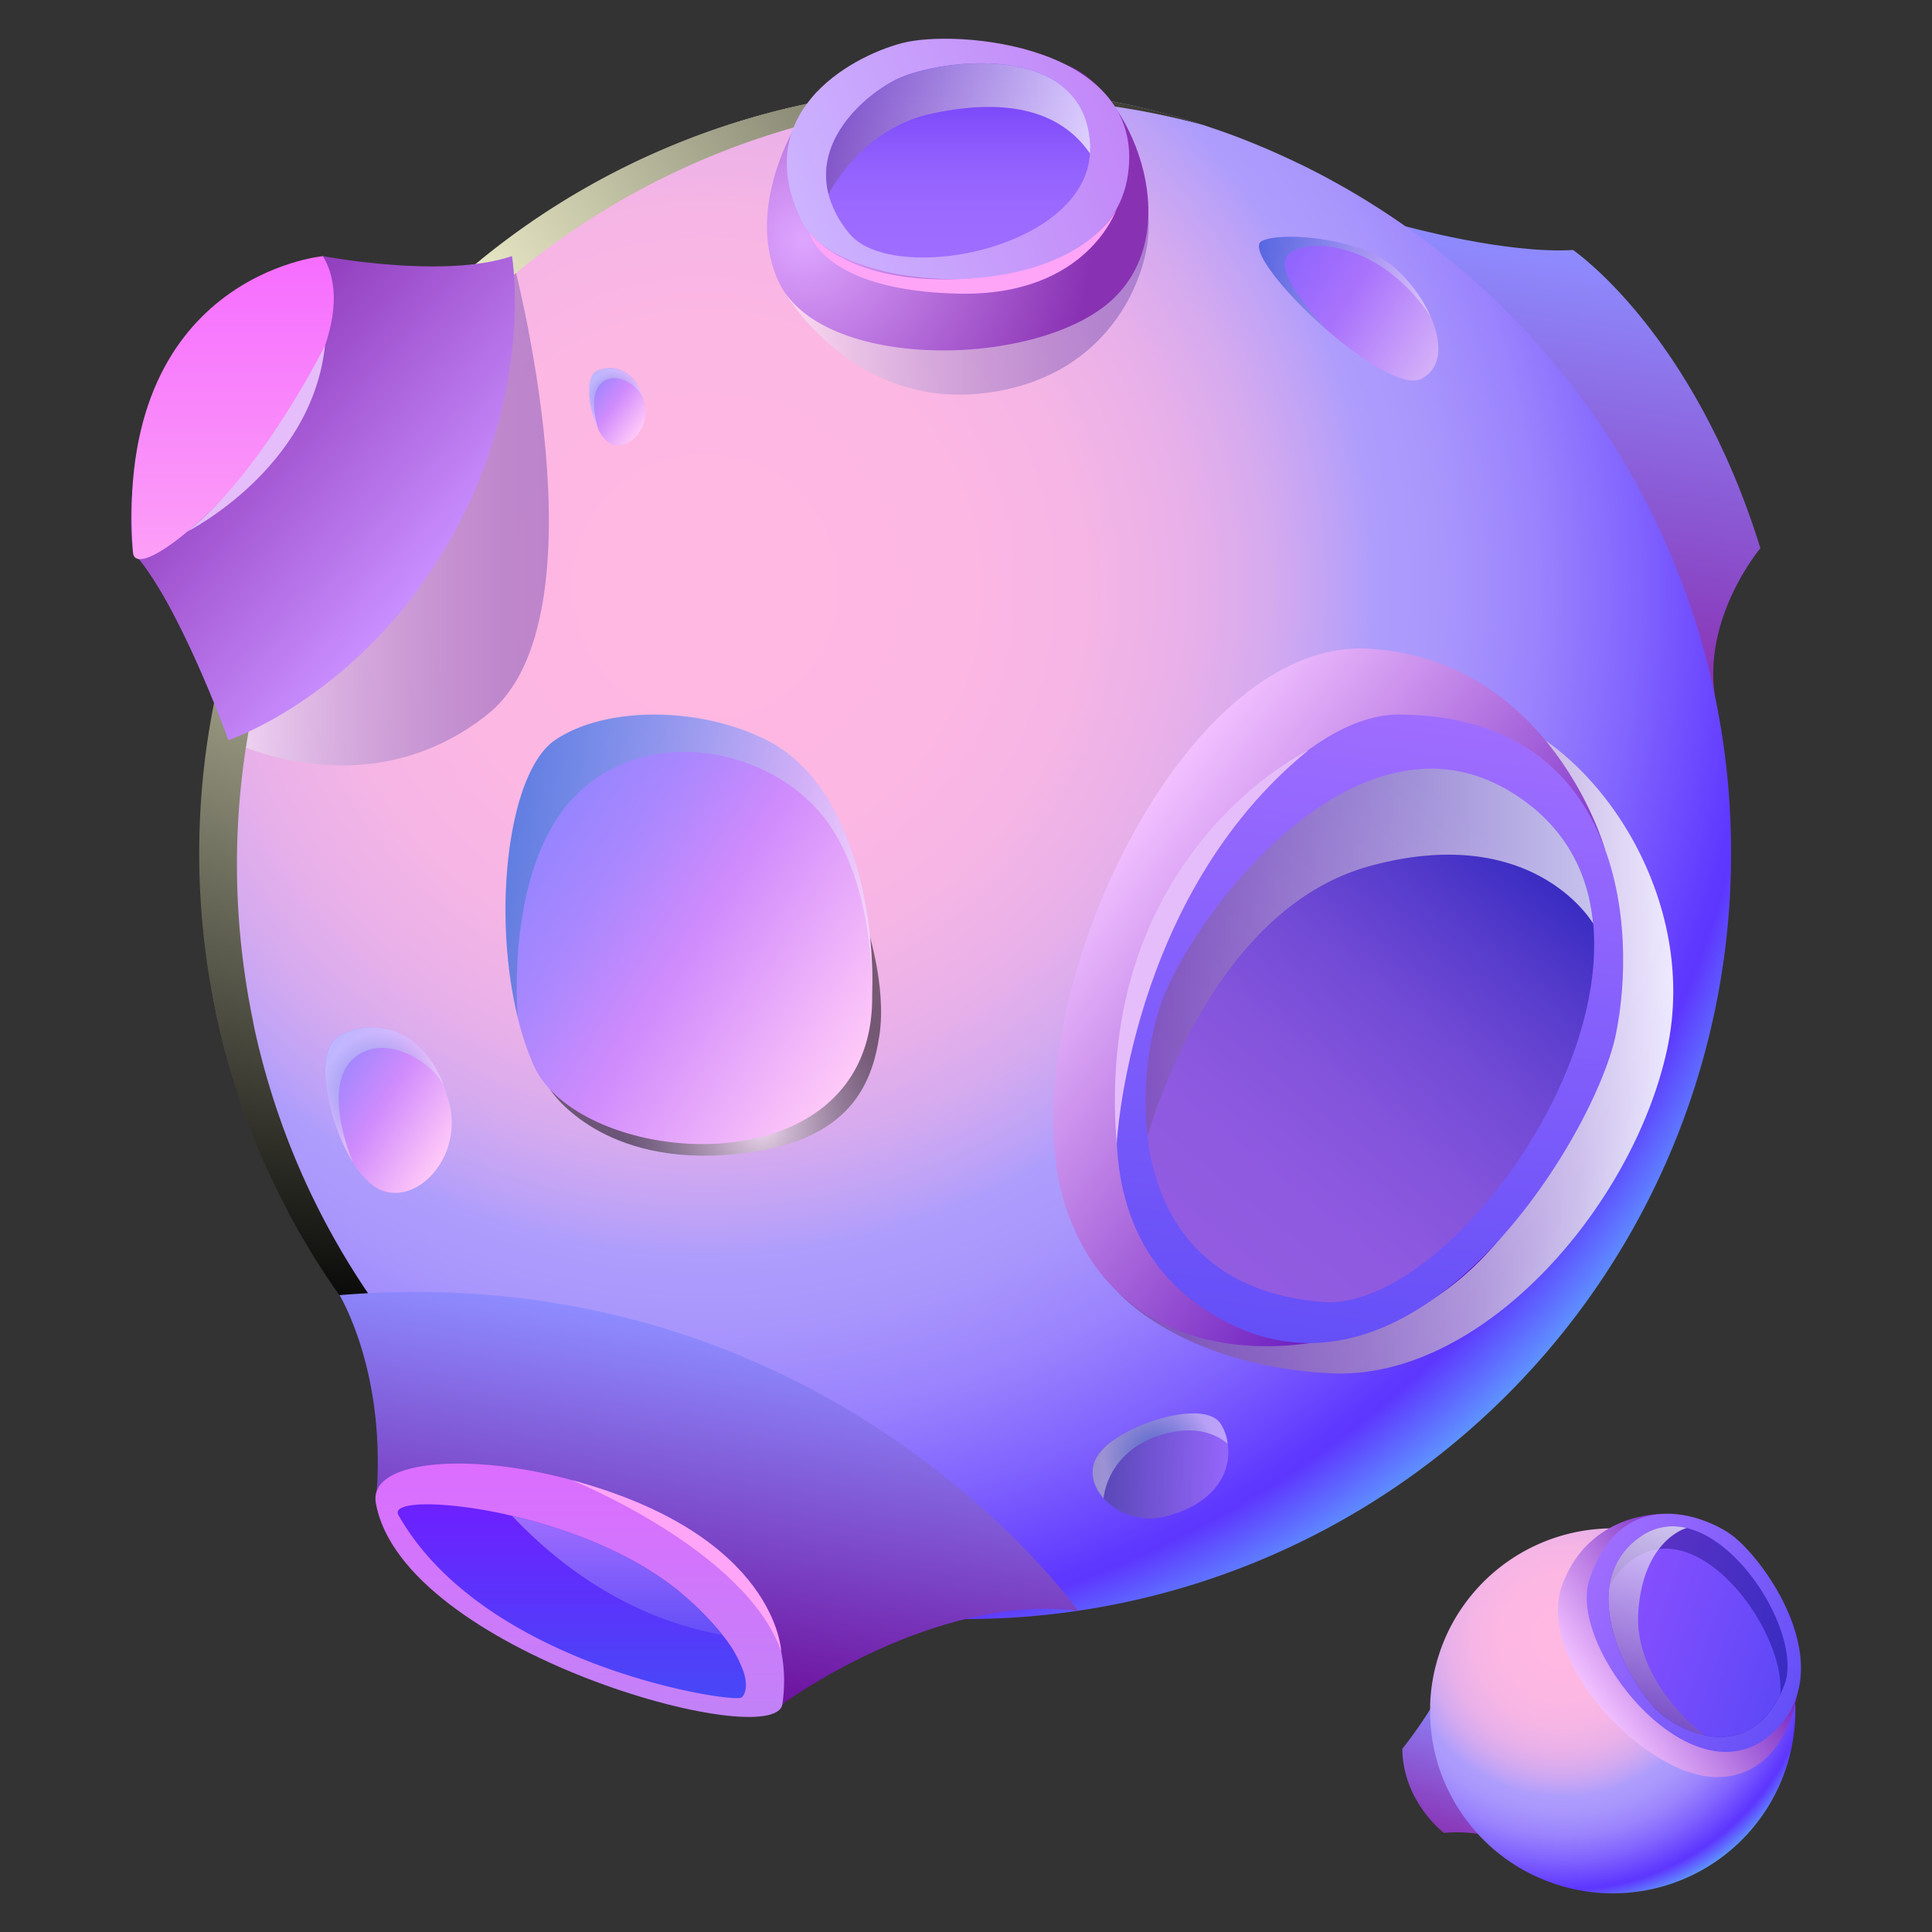 <svg xmlns="http://www.w3.org/2000/svg" xmlns:xlink="http://www.w3.org/1999/xlink" viewBox="0 0 500 500"><rect x="0" y="0" width="500" height="500" fill="#333333" stroke="none"/><defs><style>.cls-1{isolation:isolate;}.cls-10,.cls-11,.cls-12,.cls-13,.cls-14,.cls-15,.cls-16,.cls-17,.cls-18,.cls-19,.cls-2,.cls-20,.cls-21,.cls-22,.cls-23,.cls-24,.cls-25,.cls-26,.cls-27,.cls-28,.cls-29,.cls-3,.cls-30,.cls-31,.cls-32,.cls-33,.cls-34,.cls-35,.cls-36,.cls-37,.cls-38,.cls-39,.cls-4,.cls-40,.cls-41,.cls-5,.cls-6,.cls-7,.cls-8,.cls-9{fill-rule:evenodd;}.cls-2{fill:url(#Áåçûìÿííûé_ãðàäèåíò_64);}.cls-3{fill:url(#Áåçûìÿííûé_ãðàäèåíò_59);}.cls-4{fill:url(#Áåçûìÿííûé_ãðàäèåíò_50);}.cls-11,.cls-26,.cls-5{opacity:0.5;}.cls-11,.cls-22,.cls-24,.cls-27,.cls-29,.cls-31,.cls-34,.cls-40,.cls-41,.cls-5,.cls-6{mix-blend-mode:multiply;}.cls-5{fill:url(#Áåçûìÿííûé_ãðàäèåíò_21);}.cls-6{opacity:0.89;fill:url(#Áåçûìÿííûé_ãðàäèåíò_19);}.cls-26,.cls-7{mix-blend-mode:screen;}.cls-7{fill:url(#Áåçûìÿííûé_ãðàäèåíò_600);}.cls-8{fill:url(#Áåçûìÿííûé_ãðàäèåíò_10);}.cls-9{fill:url(#Áåçûìÿííûé_ãðàäèåíò_31);}.cls-10{fill:url(#Áåçûìÿííûé_ãðàäèåíò_35);}.cls-11{fill:url(#Áåçûìÿííûé_ãðàäèåíò_21-2);}.cls-12{fill:url(#Áåçûìÿííûé_ãðàäèåíò_107);}.cls-13{fill:url(#Áåçûìÿííûé_ãðàäèåíò_69);}.cls-14{fill:url(#Áåçûìÿííûé_ãðàäèåíò_39);}.cls-15{fill:url(#Áåçûìÿííûé_ãðàäèåíò_182);}.cls-16{fill:url(#Áåçûìÿííûé_ãðàäèåíò_73);}.cls-17{fill:url(#Áåçûìÿííûé_ãðàäèåíò_58);}.cls-18{fill:url(#Áåçûìÿííûé_ãðàäèåíò_144);}.cls-19{fill:url(#Áåçûìÿííûé_ãðàäèåíò_200);}.cls-20{fill:url(#Áåçûìÿííûé_ãðàäèåíò_107-2);}.cls-21{fill:url(#Áåçûìÿííûé_ãðàäèåíò_212);}.cls-22,.cls-24,.cls-27,.cls-29,.cls-31{opacity:0.4;}.cls-22{fill:url(#Áåçûìÿííûé_ãðàäèåíò_271);}.cls-23{fill:url(#Áåçûìÿííûé_ãðàäèåíò_212-2);}.cls-24{fill:url(#Áåçûìÿííûé_ãðàäèåíò_271-2);}.cls-25{fill:url(#Áåçûìÿííûé_ãðàäèåíò_224);}.cls-26{fill:url(#Áåçûìÿííûé_ãðàäèåíò_234);}.cls-27{fill:url(#Áåçûìÿííûé_ãðàäèåíò_271-3);}.cls-28{fill:url(#Áåçûìÿííûé_ãðàäèåíò_253);}.cls-29{fill:url(#Áåçûìÿííûé_ãðàäèåíò_226);}.cls-30{fill:url(#Áåçûìÿííûé_ãðàäèåíò_250);}.cls-31{fill:url(#Áåçûìÿííûé_ãðàäèåíò_226-2);}.cls-32{fill:#e5bdfa;}.cls-33{fill:#ffa5f7;}.cls-34,.cls-40,.cls-41{opacity:0.71;}.cls-34{fill:url(#Áåçûìÿííûé_ãðàäèåíò_16);}.cls-35{fill:url(#Áåçûìÿííûé_ãðàäèåíò_50-2);}.cls-36{fill:url(#Áåçûìÿííûé_ãðàäèåíò_35-2);}.cls-37{fill:url(#Áåçûìÿííûé_ãðàäèåíò_107-3);}.cls-38{fill:url(#Áåçûìÿííûé_ãðàäèåíò_159);}.cls-39{fill:url(#Áåçûìÿííûé_ãðàäèåíò_165);}.cls-40{fill:url(#Áåçûìÿííûé_ãðàäèåíò_16-2);}.cls-41{fill:url(#Áåçûìÿííûé_ãðàäèåíò_16-3);}</style><linearGradient id="Áåçûìÿííûé_ãðàäèåíò_64" x1="398.09" y1="172.93" x2="415.03" y2="65.96" gradientUnits="userSpaceOnUse"><stop offset="0" stop-color="#8931b3"/><stop offset="1" stop-color="#8e8cff"/></linearGradient><linearGradient id="Áåçûìÿííûé_ãðàäèåíò_59" x1="317.92" y1="379.26" x2="323.79" y2="342.17" gradientTransform="matrix(-0.98, -0.17, 0.17, -0.98, 634.13, 867.39)" gradientUnits="userSpaceOnUse"><stop offset="0" stop-color="#8e8cff"/><stop offset="1" stop-color="#8931b3"/></linearGradient><radialGradient id="Áåçûìÿííûé_ãðàäèåíò_50" cx="182.52" cy="151.89" r="298.92" gradientUnits="userSpaceOnUse"><stop offset="0.01" stop-color="#ffb8e2"/><stop offset="0.22" stop-color="#fdb7e3"/><stop offset="0.33" stop-color="#f5b5e5"/><stop offset="0.42" stop-color="#e8b0e9"/><stop offset="0.49" stop-color="#d5aaef"/><stop offset="0.55" stop-color="#bda2f7"/><stop offset="0.58" stop-color="#ae9dfc"/><stop offset="0.64" stop-color="#a996fc"/><stop offset="0.72" stop-color="#9a83fd"/><stop offset="0.81" stop-color="#8163fe"/><stop offset="0.91" stop-color="#5f38ff"/><stop offset="0.92" stop-color="#5e37ff"/><stop offset="0.99" stop-color="#5e9aff"/></radialGradient><linearGradient id="Áåçûìÿííûé_ãðàäèåíò_21" x1="59.13" y1="132.19" x2="142.09" y2="132.19" gradientUnits="userSpaceOnUse"><stop offset="0" stop-color="#fff"/><stop offset="0.17" stop-color="#dbd0ea"/><stop offset="0.36" stop-color="#b9a3d7"/><stop offset="0.55" stop-color="#9f80c7"/><stop offset="0.72" stop-color="#8c67bc"/><stop offset="0.87" stop-color="#8057b5"/><stop offset="1" stop-color="#7c52b3"/></linearGradient><linearGradient id="Áåçûìÿííûé_ãðàäèåíò_19" x1="288.96" y1="269.47" x2="433.01" y2="269.47" gradientUnits="userSpaceOnUse"><stop offset="0" stop-color="#7c52b3"/><stop offset="0.13" stop-color="#8057b5"/><stop offset="0.28" stop-color="#8c67bc"/><stop offset="0.45" stop-color="#9f80c7"/><stop offset="0.64" stop-color="#b9a3d7"/><stop offset="0.83" stop-color="#dbd0ea"/><stop offset="1" stop-color="#fff"/></linearGradient><radialGradient id="Áåçûìÿííûé_ãðàäèåíò_600" cx="104.93" cy="85.89" r="260.92" gradientUnits="userSpaceOnUse"><stop offset="0" stop-color="#ffffd9"/><stop offset="1"/></radialGradient><linearGradient id="Áåçûìÿííûé_ãðàäèåíò_10" x1="173.71" y1="437.52" x2="188.48" y2="344.32" gradientUnits="userSpaceOnUse"><stop offset="0" stop-color="#6d109d"/><stop offset="1" stop-color="#8e8cff"/></linearGradient><linearGradient id="Áåçûìÿííûé_ãðàäèåíò_31" x1="114.88" y1="145.5" x2="49.48" y2="88.65" gradientUnits="userSpaceOnUse"><stop offset="0" stop-color="#c98eff"/><stop offset="1" stop-color="#8931b3"/></linearGradient><linearGradient id="Áåçûìÿííûé_ãðàäèåíò_35" x1="395.03" y1="296.61" x2="273.03" y2="226.18" gradientTransform="translate(46.95 -40.41) rotate(7.41)" gradientUnits="userSpaceOnUse"><stop offset="0" stop-color="#5400b3"/><stop offset="1" stop-color="#f2c0ff"/></linearGradient><linearGradient id="Áåçûìÿííûé_ãðàäèåíò_21-2" x1="203.62" y1="77.85" x2="297.3" y2="77.85" xlink:href="#Áåçûìÿííûé_ãðàäèåíò_21"/><linearGradient id="Áåçûìÿííûé_ãðàäèåíò_107" x1="345.15" y1="347.46" x2="345.15" y2="182.15" gradientTransform="translate(46.95 -40.41) rotate(7.41)" gradientUnits="userSpaceOnUse"><stop offset="0" stop-color="#644ff7"/><stop offset="1" stop-color="#9f6dff"/></linearGradient><linearGradient id="Áåçûìÿííûé_ãðàäèåíò_69" x1="306.28" y1="326.26" x2="393.53" y2="219.29" gradientUnits="userSpaceOnUse"><stop offset="0" stop-color="#935ce1"/><stop offset="0.22" stop-color="#8f5ae0"/><stop offset="0.43" stop-color="#8454dc"/><stop offset="0.63" stop-color="#714ad5"/><stop offset="0.82" stop-color="#573ccc"/><stop offset="0.99" stop-color="#392cc2"/></linearGradient><radialGradient id="Áåçûìÿííûé_ãðàäèåíò_39" cx="575.34" cy="274.22" r="74.34" gradientTransform="translate(139.25 695.72) rotate(-109.29)" gradientUnits="userSpaceOnUse"><stop offset="0" stop-color="#dea5ff"/><stop offset="1" stop-color="#8931b3"/></radialGradient><linearGradient id="Áåçûìÿííûé_ãðàäèåíò_182" x1="581.98" y1="362.2" x2="581.98" y2="274.98" gradientTransform="translate(139.25 695.72) rotate(-109.29)" gradientUnits="userSpaceOnUse"><stop offset="0" stop-color="#c287f8"/><stop offset="1" stop-color="#ccb3ff"/></linearGradient><linearGradient id="Áåçûìÿííûé_ãðàäèåíò_73" x1="247.97" y1="66.64" x2="247.97" y2="16.36" gradientUnits="userSpaceOnUse"><stop offset="0" stop-color="#9f6dff"/><stop offset="0.27" stop-color="#9b69ff"/><stop offset="0.52" stop-color="#905efd"/><stop offset="0.76" stop-color="#7e4bfb"/><stop offset="1" stop-color="#6431f7"/><stop offset="1" stop-color="#6431f7"/></linearGradient><linearGradient id="Áåçûìÿííûé_ãðàäèåíò_58" x1="60.22" y1="144.7" x2="60.22" y2="66.29" gradientUnits="userSpaceOnUse"><stop offset="0" stop-color="#fc9ff7"/><stop offset="1" stop-color="#f66dff"/></linearGradient><linearGradient id="Áåçûìÿííûé_ãðàäèåíò_144" x1="150.04" y1="444.34" x2="150.04" y2="378.77" gradientUnits="userSpaceOnUse"><stop offset="0" stop-color="#c282f7"/><stop offset="1" stop-color="#dc6dff"/></linearGradient><linearGradient id="Áåçûìÿííûé_ãðàäèåíò_200" x1="147.98" y1="439.48" x2="147.98" y2="389.33" gradientUnits="userSpaceOnUse"><stop offset="0" stop-color="#4848f7"/><stop offset="1" stop-color="#6d20ff"/></linearGradient><linearGradient id="Áåçûìÿííûé_ãðàäèåíò_107-2" x1="159.73" y1="423.12" x2="159.73" y2="392.28" gradientTransform="matrix(1, 0, 0, 1, 0, 0)" xlink:href="#Áåçûìÿííûé_ãðàäèåíò_107"/><linearGradient id="Áåçûìÿííûé_ãðàäèåíò_212" x1="82.16" y1="275.78" x2="116.33" y2="297.39" gradientUnits="userSpaceOnUse"><stop offset="0" stop-color="#9084ff"/><stop offset="0.49" stop-color="#d08bfc"/><stop offset="1" stop-color="#ffc9f8"/></linearGradient><radialGradient id="Áåçûìÿííûé_ãðàäèåíò_271" cx="99.53" cy="283.32" r="16.43" gradientUnits="userSpaceOnUse"><stop offset="0" stop-color="#1372b3"/><stop offset="1" stop-color="#fff"/></radialGradient><linearGradient id="Áåçûìÿííûé_ãðàäèåíò_212-2" x1="134.14" y1="111.74" x2="149.89" y2="121.7" gradientTransform="translate(27.32 -23.32) rotate(4.82)" xlink:href="#Áåçûìÿííûé_ãðàäèåíò_212"/><radialGradient id="Áåçûìÿííûé_ãðàäèåíò_271-2" cx="142.15" cy="115.22" r="7.57" gradientTransform="translate(27.32 -23.32) rotate(4.82)" xlink:href="#Áåçûìÿííûé_ãðàäèåíò_271"/><linearGradient id="Áåçûìÿííûé_ãðàäèåíò_224" x1="317.81" y1="379.67" x2="282.8" y2="378.94" gradientUnits="userSpaceOnUse"><stop offset="0" stop-color="#9566fc"/><stop offset="1" stop-color="#5445b1"/></linearGradient><radialGradient id="Áåçûìÿííûé_ãðàäèåíò_234" cx="197.08" cy="292.04" r="37.01" gradientUnits="userSpaceOnUse"><stop offset="0" stop-color="#ffffe8"/><stop offset="0.2" stop-color="#bba"/><stop offset="0.42" stop-color="#79796e"/><stop offset="0.61" stop-color="#45453f"/><stop offset="0.78" stop-color="#1f1f1d"/><stop offset="0.91" stop-color="#080808"/><stop offset="1"/></radialGradient><radialGradient id="Áåçûìÿííûé_ãðàäèåíò_271-3" cx="300.24" cy="376.77" r="14.6" xlink:href="#Áåçûìÿííûé_ãðàäèåíò_271"/><linearGradient id="Áåçûìÿííûé_ãðàäèåíò_253" x1="129.55" y1="211.45" x2="224.64" y2="271.56" gradientUnits="userSpaceOnUse"><stop offset="0" stop-color="#9084ff"/><stop offset="0.12" stop-color="#9785ff"/><stop offset="0.29" stop-color="#aa87fe"/><stop offset="0.49" stop-color="#ca8afc"/><stop offset="0.53" stop-color="#d08bfc"/><stop offset="1" stop-color="#ffc9f8"/></linearGradient><linearGradient id="Áåçûìÿííûé_ãðàäèåíò_226" x1="130.77" y1="224.13" x2="225.76" y2="224.13" xlink:href="#Áåçûìÿííûé_ãðàäèåíò_271"/><linearGradient id="Áåçûìÿííûé_ãðàäèåíò_250" x1="326.71" y1="61.81" x2="373.41" y2="91.33" gradientUnits="userSpaceOnUse"><stop offset="0" stop-color="#845fff"/><stop offset="0.49" stop-color="#a972fc"/><stop offset="1" stop-color="#d4b0f8"/></linearGradient><linearGradient id="Áåçûìÿííûé_ãðàäèåíò_226-2" x1="325.82" y1="73.64" x2="370.28" y2="73.64" xlink:href="#Áåçûìÿííûé_ãðàäèåíò_271"/><linearGradient id="Áåçûìÿííûé_ãðàäèåíò_16" x1="296.46" y1="246.57" x2="412.29" y2="246.57" gradientUnits="userSpaceOnUse"><stop offset="0" stop-color="#7c52b3"/><stop offset="1" stop-color="#fff"/></linearGradient><radialGradient id="Áåçûìÿííûé_ãðàäèåíò_50-2" cx="409.71" cy="413.79" r="71.27" gradientTransform="translate(74.82 -56.31) rotate(10.24)" xlink:href="#Áåçûìÿííûé_ãðàäèåíò_50"/><linearGradient id="Áåçûìÿííûé_ãðàäèåíò_35-2" x1="388.65" y1="468.94" x2="341.13" y2="441.51" gradientTransform="translate(-132.92 554.77) rotate(-64.06)" xlink:href="#Áåçûìÿííûé_ãðàäèåíò_35"/><linearGradient id="Áåçûìÿííûé_ãðàäèåíò_107-3" x1="369.41" y1="487.21" x2="369.41" y2="425.19" gradientTransform="translate(-132.92 554.77) rotate(-64.06)" xlink:href="#Áåçûìÿííûé_ãðàäèåíò_107"/><linearGradient id="Áåçûìÿííûé_ãðàäèåíò_159" x1="355.22" y1="485.74" x2="355.22" y2="434.38" gradientTransform="translate(-109.83 612.99) rotate(-71.46)" gradientUnits="userSpaceOnUse"><stop offset="0.01" stop-color="#392cc2"/><stop offset="1" stop-color="#5f33c5"/></linearGradient><linearGradient id="Áåçûìÿííûé_ãðàäèåíò_165" x1="352.19" y1="485.49" x2="352.19" y2="434.68" gradientTransform="translate(-109.83 612.99) rotate(-71.46)" gradientUnits="userSpaceOnUse"><stop offset="0" stop-color="#5e48f7"/><stop offset="1" stop-color="#8c50ff"/></linearGradient><linearGradient id="Áåçûìÿííûé_ãðàäèåíò_16-2" x1="330.42" y1="452.31" x2="379.94" y2="452.31" gradientTransform="translate(-109.83 612.99) rotate(-71.46)" xlink:href="#Áåçûìÿííûé_ãðàäèåíò_16"/><linearGradient id="Áåçûìÿííûé_ãðàäèåíò_16-3" x1="213.78" y1="33.29" x2="282.16" y2="33.29" xlink:href="#Áåçûìÿííûé_ãðàäèåíò_16"/></defs><title>objects</title><g class="cls-1"><g id="Layer_1" data-name="Layer 1"><path class="cls-2" d="M363.63,58.53s26.1,7.23,43.47,6.17c0,0,31.11,21.14,48.49,77.17,0,0-14.95,17.71-11.77,38.3C443.83,180.17,417.21,107.86,363.63,58.53Z"/><path class="cls-3" d="M392.25,476.62s-10.64-3.21-18.55-2.25c0,0-10.62-8-10.79-21.77,0,0,8.15-10.06,11.11-17.82C374,434.78,377.29,457.08,392.25,476.62Z"/><path class="cls-4" d="M448,220.83A198,198,0,0,1,249.77,419c-3.51,0-7.07-.08-10.54-.29h0c-5.19-.25-10.34-.75-15.4-1.38a197,197,0,0,1-101.26-44.6,202,202,0,0,1-46.07-55.65c-1.21-2.18-2.38-4.39-3.56-6.61,0-.08,0-.13-.08-.21-1.21-2.38-2.34-4.77-3.43-7.2h0a190.07,190.07,0,0,1-8.87-23.43,178,178,0,0,1-4.64-17.74.25.25,0,0,1,0-.17c-.88-4.23-1.63-8.49-2.22-12.8a195.1,195.1,0,0,1-2-28.12c0-5.48.21-11,.71-16.32.25-3.43.63-6.82,1.09-10.21a194.32,194.32,0,0,1,15.86-55.36A198.41,198.41,0,0,1,249.77,22.58c2.09,0,4.18,0,6.23.08,2.22.08,4.44.17,6.65.33a197.43,197.43,0,0,1,33.26,5c6.28,1.51,12.43,3.26,18.45,5.36,4.1,1.38,8.12,2.93,12.09,4.6,3,1.26,5.86,2.55,8.75,3.93.5.25,1,.46,1.51.71a198.63,198.63,0,0,1,51.84,36.65c2.18,2.09,4.27,4.27,6.36,6.49,1.38,1.51,2.76,3.05,4.1,4.6,2.3,2.59,4.52,5.31,6.69,8A197.65,197.65,0,0,1,442.21,173,197.68,197.68,0,0,1,448,220.83Z"/><path class="cls-5" d="M59.13,191.55s35.36,18.45,67-6.63,6.34-118.63,6.34-118.63Z"/><path class="cls-6" d="M289,334.06s16,19.23,55.14,21.34,78.26-42.81,87.24-83.51-20.08-81.84-48.63-88.22S289,334.06,289,334.06Z"/><path class="cls-7" d="M132.24,375.64a198.92,198.92,0,0,1-49.69-62.48,196.22,196.22,0,0,1-17-48.38.26.26,0,0,1,0-.17,200.47,200.47,0,0,1-4.23-40.92A198.24,198.24,0,0,1,259.49,25.46c4.33,0,8.6.14,12.86.41a197.49,197.49,0,0,1,39.07,6.49A197,197,0,0,0,262.65,23c-4.26-.27-8.53-.41-12.86-.41A198.16,198.16,0,0,0,51.56,220.82a200.46,200.46,0,0,0,4.23,40.92.26.26,0,0,0,0,.17,196.22,196.22,0,0,0,17,48.38A199,199,0,0,0,198,412.19,197.75,197.75,0,0,1,132.24,375.64Z"/><path class="cls-8" d="M87.87,335.18s12.56,20.47,9.39,53.76c0,0,27.53,48.12,105.23,52.08,0,0,39.11-28.83,76.54-24.14C279,416.89,214.4,324.74,87.87,335.18Z"/><path class="cls-9" d="M59.13,191.55s-13-35.94-24.71-48.63c0,0-9-57.08,49.15-76.64,0,0,31.31,6,48.93,0,0,0,6.71,38.58-19.86,79.81C90,181.25,59.13,191.55,59.13,191.55Z"/><path class="cls-10" d="M415.29,219.54s-13.85-48.73-60.91-51.65c-49.91-3.1-94.1,96.49-78.7,144.06s70.94,40.72,96.38,23.43C403,314.38,418.12,268,415.29,219.54Z"/><path class="cls-11" d="M203.62,76.44S220.5,105,253.23,101.9c35.73-3.41,45.28-33.67,43.95-45.65S203.62,76.44,203.62,76.44Z"/><path class="cls-12" d="M362.08,184.92c-43.15-.24-107.06,114.57-51.42,153.17,52.87,36.67,101.72-42.92,107.46-70.11S420.17,185.24,362.08,184.92Z"/><path class="cls-13" d="M342,336.93c-2.05-.17-4.06-.46-5.94-.75-26.78-4.6-36.82-23.22-39.08-42a83.39,83.39,0,0,1,2.85-32.43c5.06-16.9,32.22-56.53,63.31-62.09,11-2,22.59.33,33.85,9.58,9.5,7.87,14.23,18.2,15.31,29.67C416.48,281.65,371.16,339.52,342,336.93Z"/><path class="cls-14" d="M211.22,23.94s-19.82,25.44-10,48.32c10.37,24.26,68.49,23.24,87.26,4.7s3.79-53.9-12.36-60.1C257.68,9.79,233.39,11.13,211.22,23.94Z"/><path class="cls-15" d="M207.52,57.24c10.12,20.4,79.39,23.31,84.4-12.07,4.75-33.62-44.35-37.78-58.53-34S193.89,29.78,207.52,57.24Z"/><path class="cls-16" d="M282.06,36.45a14.19,14.19,0,0,1,0,3.26A17,17,0,0,1,281.6,43C276,65.74,230.3,73.15,219.88,60.51a26.67,26.67,0,0,1-5.48-10.29c-3.56-13.93,8.87-25.11,17.11-29.42C241.68,15.45,279.8,10,282.06,36.45Z"/><path class="cls-17" d="M34.41,142.93c1,13,66.15-48.49,49.15-76.64C83.57,66.29,29.13,71.31,34.41,142.93Z"/><path class="cls-18" d="M97.26,388.94c-4-23.16,113.69-7.16,105.23,52.08C200.64,454,104,427.41,97.26,388.94Z"/><path class="cls-19" d="M191.91,439.31c-2,1.59-66.57-8-88.79-47.2-1.46-2.64,5.44-3.47,16-2.22a117.67,117.67,0,0,1,13.35,2.39c15.31,3.56,33.35,10.5,45.57,21.55a76.75,76.75,0,0,1,8.91,9.29,31.19,31.19,0,0,1,5.57,9.79C193.58,436.47,192.83,438.6,191.91,439.31Z"/><path class="cls-20" d="M187,423.12c-25.61-4.52-44-19.67-54.48-30.84,15.31,3.56,33.35,10.5,45.57,21.55A76.75,76.75,0,0,1,187,423.12Z"/><path class="cls-21" d="M97.26,307.3a19.6,19.6,0,0,1-5.86-6.4s0,0-.08-.13c-6.57-10.59-10.38-29-3.43-32.76,8.58-4.69,21.26-2.26,27,13a.13.13,0,0,0,0,.08,10.25,10.25,0,0,1,.54,1.59.59.59,0,0,1,.08.25,4.39,4.39,0,0,0,.33,1c.17.54.34,1.09.46,1.67C119.9,300.15,106.84,313.12,97.26,307.3Z"/><path class="cls-22" d="M114.88,281c-3.22-6.49-15.78-14-23.47-7-8.08,7.36-.75,25.11-.08,26.78-6.57-10.59-10.38-29-3.43-32.76C96.47,263.32,109.14,265.75,114.88,281Z"/><path class="cls-23" d="M157.31,114.38a9,9,0,0,1-2.44-3.17s0,0,0-.06c-2.61-5.12-3.64-13.72-.31-15.18,4.12-1.82,9.85-.21,11.89,7a.06.06,0,0,0,0,0,4.68,4.68,0,0,1,.19.75.28.28,0,0,1,0,.12,2,2,0,0,0,.11.49c.06.26.11.51.15.79C168,112,161.49,117.43,157.31,114.38Z"/><path class="cls-24" d="M166.43,103c-1.23-3.1-6.7-7.05-10.51-4.12-4,3.07-1.32,11.5-1.08,12.3-2.61-5.12-3.64-13.72-.31-15.18C158.65,94.15,164.38,95.76,166.43,103Z"/><path class="cls-25" d="M305.77,391.12h-.07a4.45,4.45,0,0,1-1.31.46c-.07.07-.13.13-.2.13a2.63,2.63,0,0,0-.85.26q-.59.2-1.38.39a16.27,16.27,0,0,1-16.35-4.6c-2.82-3.15-3.81-7.16-1.77-10.7a15.7,15.7,0,0,1,5.19-4.92l.07-.07c8.6-5.58,23.7-9.06,26.92-3.41a12.21,12.21,0,0,1,1.71,5C318.7,380,315.49,387.24,305.77,391.12Z"/><path class="cls-26" d="M142.35,281.94s11.92,19,44.62,17,38.64-18,40.62-31-3.48-29-3.48-29S151.86,252.62,142.35,281.94Z"/><path class="cls-27" d="M317.72,373.65c-2.69-2.3-8.27-5.12-17.4-2.23-14,4.4-14.71,16.35-14.71,16.35-2.82-3.15-3.81-7.16-1.77-10.7a15.7,15.7,0,0,1,5.19-4.92l.07-.07c8.6-5.58,23.7-9.06,26.92-3.41A12.21,12.21,0,0,1,317.72,373.65Z"/><path class="cls-28" d="M225.72,257.38l0,.71c.09,50.63-75.78,44.44-87.66,17.49A73.41,73.41,0,0,1,134,263.37v0c-6.69-27.11-2.51-63.43,9.58-71.76,12.72-8.74,37.16-9,54.94,0C218.52,201.65,226.43,231.82,225.72,257.38Z"/><path class="cls-29" d="M225.72,257.38l0,.71s1.13-31.68-14.18-48.58-46-21.67-63.52-2.64c-17.07,18.58-14.18,54.73-14,56.45-6.69-27.11-2.51-63.43,9.58-71.76,12.72-8.74,37.16-9,54.94,0C218.52,201.65,226.43,231.82,225.72,257.38Z"/><path class="cls-30" d="M367.94,98c-4.31,2.3-14.52-4.06-23.85-12-11.34-9.75-21.3-21.93-17.41-23.68,5.31-2.39,24.85-.8,33.85,6.61A37.54,37.54,0,0,1,370.28,82C373.09,88.46,373.34,95.07,367.94,98Z"/><path class="cls-31" d="M370.28,82s-.08-.13-.13-.17C356,60.48,334.23,61.4,332.64,67.21S344.09,86,344.09,86c-11.34-9.75-21.3-21.93-17.41-23.68,5.31-2.39,24.85-.8,33.85,6.61A37.54,37.54,0,0,1,370.28,82Z"/><path class="cls-32" d="M48.46,137.58s32.26-16.19,35.65-48.16C84.12,89.42,67.84,122.32,48.46,137.58Z"/><path class="cls-32" d="M289,296.09s3.18-64.1,49.54-101.88C338.5,194.21,282.89,220.81,289,296.09Z"/><path class="cls-33" d="M209.41,60.06s8.69,13.2,38.41,12.19S287.29,57.68,289,54c0,0-7.38,22.75-41,22C212.54,75.16,209.41,60.06,209.41,60.06Z"/><path class="cls-33" d="M148,383.06s45.06,18.19,54.19,44.36C202.17,427.42,201.17,397.38,148,383.06Z"/><path class="cls-34" d="M412.29,238.89V239S397,212.53,354.51,224.13c-38.08,10.38-54.53,59.37-57.54,70a83.39,83.39,0,0,1,2.85-32.43c5.06-16.9,32.22-56.53,63.31-62.09,11-2,22.59.33,33.85,9.58C406.48,217.09,411.21,227.42,412.29,238.89Z"/><path class="cls-35" d="M463.87,451.13a47.22,47.22,0,0,1-54.92,38.11c-.82-.15-1.66-.32-2.46-.52h0c-1.21-.28-2.39-.61-3.55-1A47,47,0,0,1,381.05,473a48.15,48.15,0,0,1-8.45-15c-.19-.56-.37-1.13-.55-1.7,0,0,0,0,0-.05-.18-.61-.35-1.22-.5-1.83h0a45.39,45.39,0,0,1-1.09-5.87,42.46,42.46,0,0,1-.34-4.36.06.06,0,0,1,0,0c0-1,0-2.06,0-3.1a46.5,46.5,0,0,1,.72-6.68c.23-1.29.51-2.56.86-3.8.2-.79.44-1.57.69-2.35a46.33,46.33,0,0,1,6.07-12.32,47.31,47.31,0,0,1,47.3-19.65l1.46.28c.52.11,1,.23,1.55.36a47.07,47.07,0,0,1,7.59,2.59c1.41.62,2.78,1.29,4.1,2,.9.5,1.78,1,2.64,1.59.64.42,1.27.85,1.89,1.29l.32.23a47.35,47.35,0,0,1,10.61,10.8c.42.58.82,1.18,1.22,1.79.26.41.52.83.77,1.25.43.71.84,1.44,1.23,2.17a47.14,47.14,0,0,1,5.4,19.06A47.13,47.13,0,0,1,463.87,451.13Z"/><path class="cls-36" d="M430.13,391.81s-18.76-.5-25.76,18.18c-7.43,19.81,21.67,50.19,40.22,49.92S467.82,436.3,465,423.83C461.63,408.7,447.38,396.74,430.13,391.81Z"/><path class="cls-37" d="M411.28,409c-5.57,17.44,26.33,57.7,46.87,40,19.52-16.8-2-46.56-10.77-52.29S418.79,385.53,411.28,409Z"/><path class="cls-38" d="M461.74,436.2c-.32.81-.68,1.59-1,2.31-5,10.26-12.79,12-19.63,10.55a27.54,27.54,0,0,1-10.95-5.22c-5.25-4.17-15.61-20.13-13.6-33.41a18.35,18.35,0,0,1,7.65-12.5,14.44,14.44,0,0,1,12.29-2.48C451.94,399.12,466.35,424.72,461.74,436.2Z"/><path class="cls-39" d="M460.72,438.51c-8.21,16.77-23.76,10.74-30.57,5.33-5.25-4.17-15.61-20.13-13.6-33.41a18.82,18.82,0,0,1,5.83-6.71C439.68,391.11,462.25,422.32,460.72,438.51Z"/><path class="cls-40" d="M436.49,395.45h0S425.35,398.34,424,417c-1.23,16.71,13.76,29.52,17.1,32.07a27.54,27.54,0,0,1-10.95-5.22c-5.25-4.17-15.61-20.13-13.6-33.41a18.35,18.35,0,0,1,7.65-12.5A14.44,14.44,0,0,1,436.49,395.45Z"/><path class="cls-41" d="M282.06,36.45a14.19,14.19,0,0,1,0,3.26c-8-11.67-22.6-14.27-41-10.29s-26.61,20.8-26.61,20.8c-3.56-13.93,8.87-25.11,17.11-29.42C241.68,15.45,279.8,10,282.06,36.45Z"/></g></g></svg>